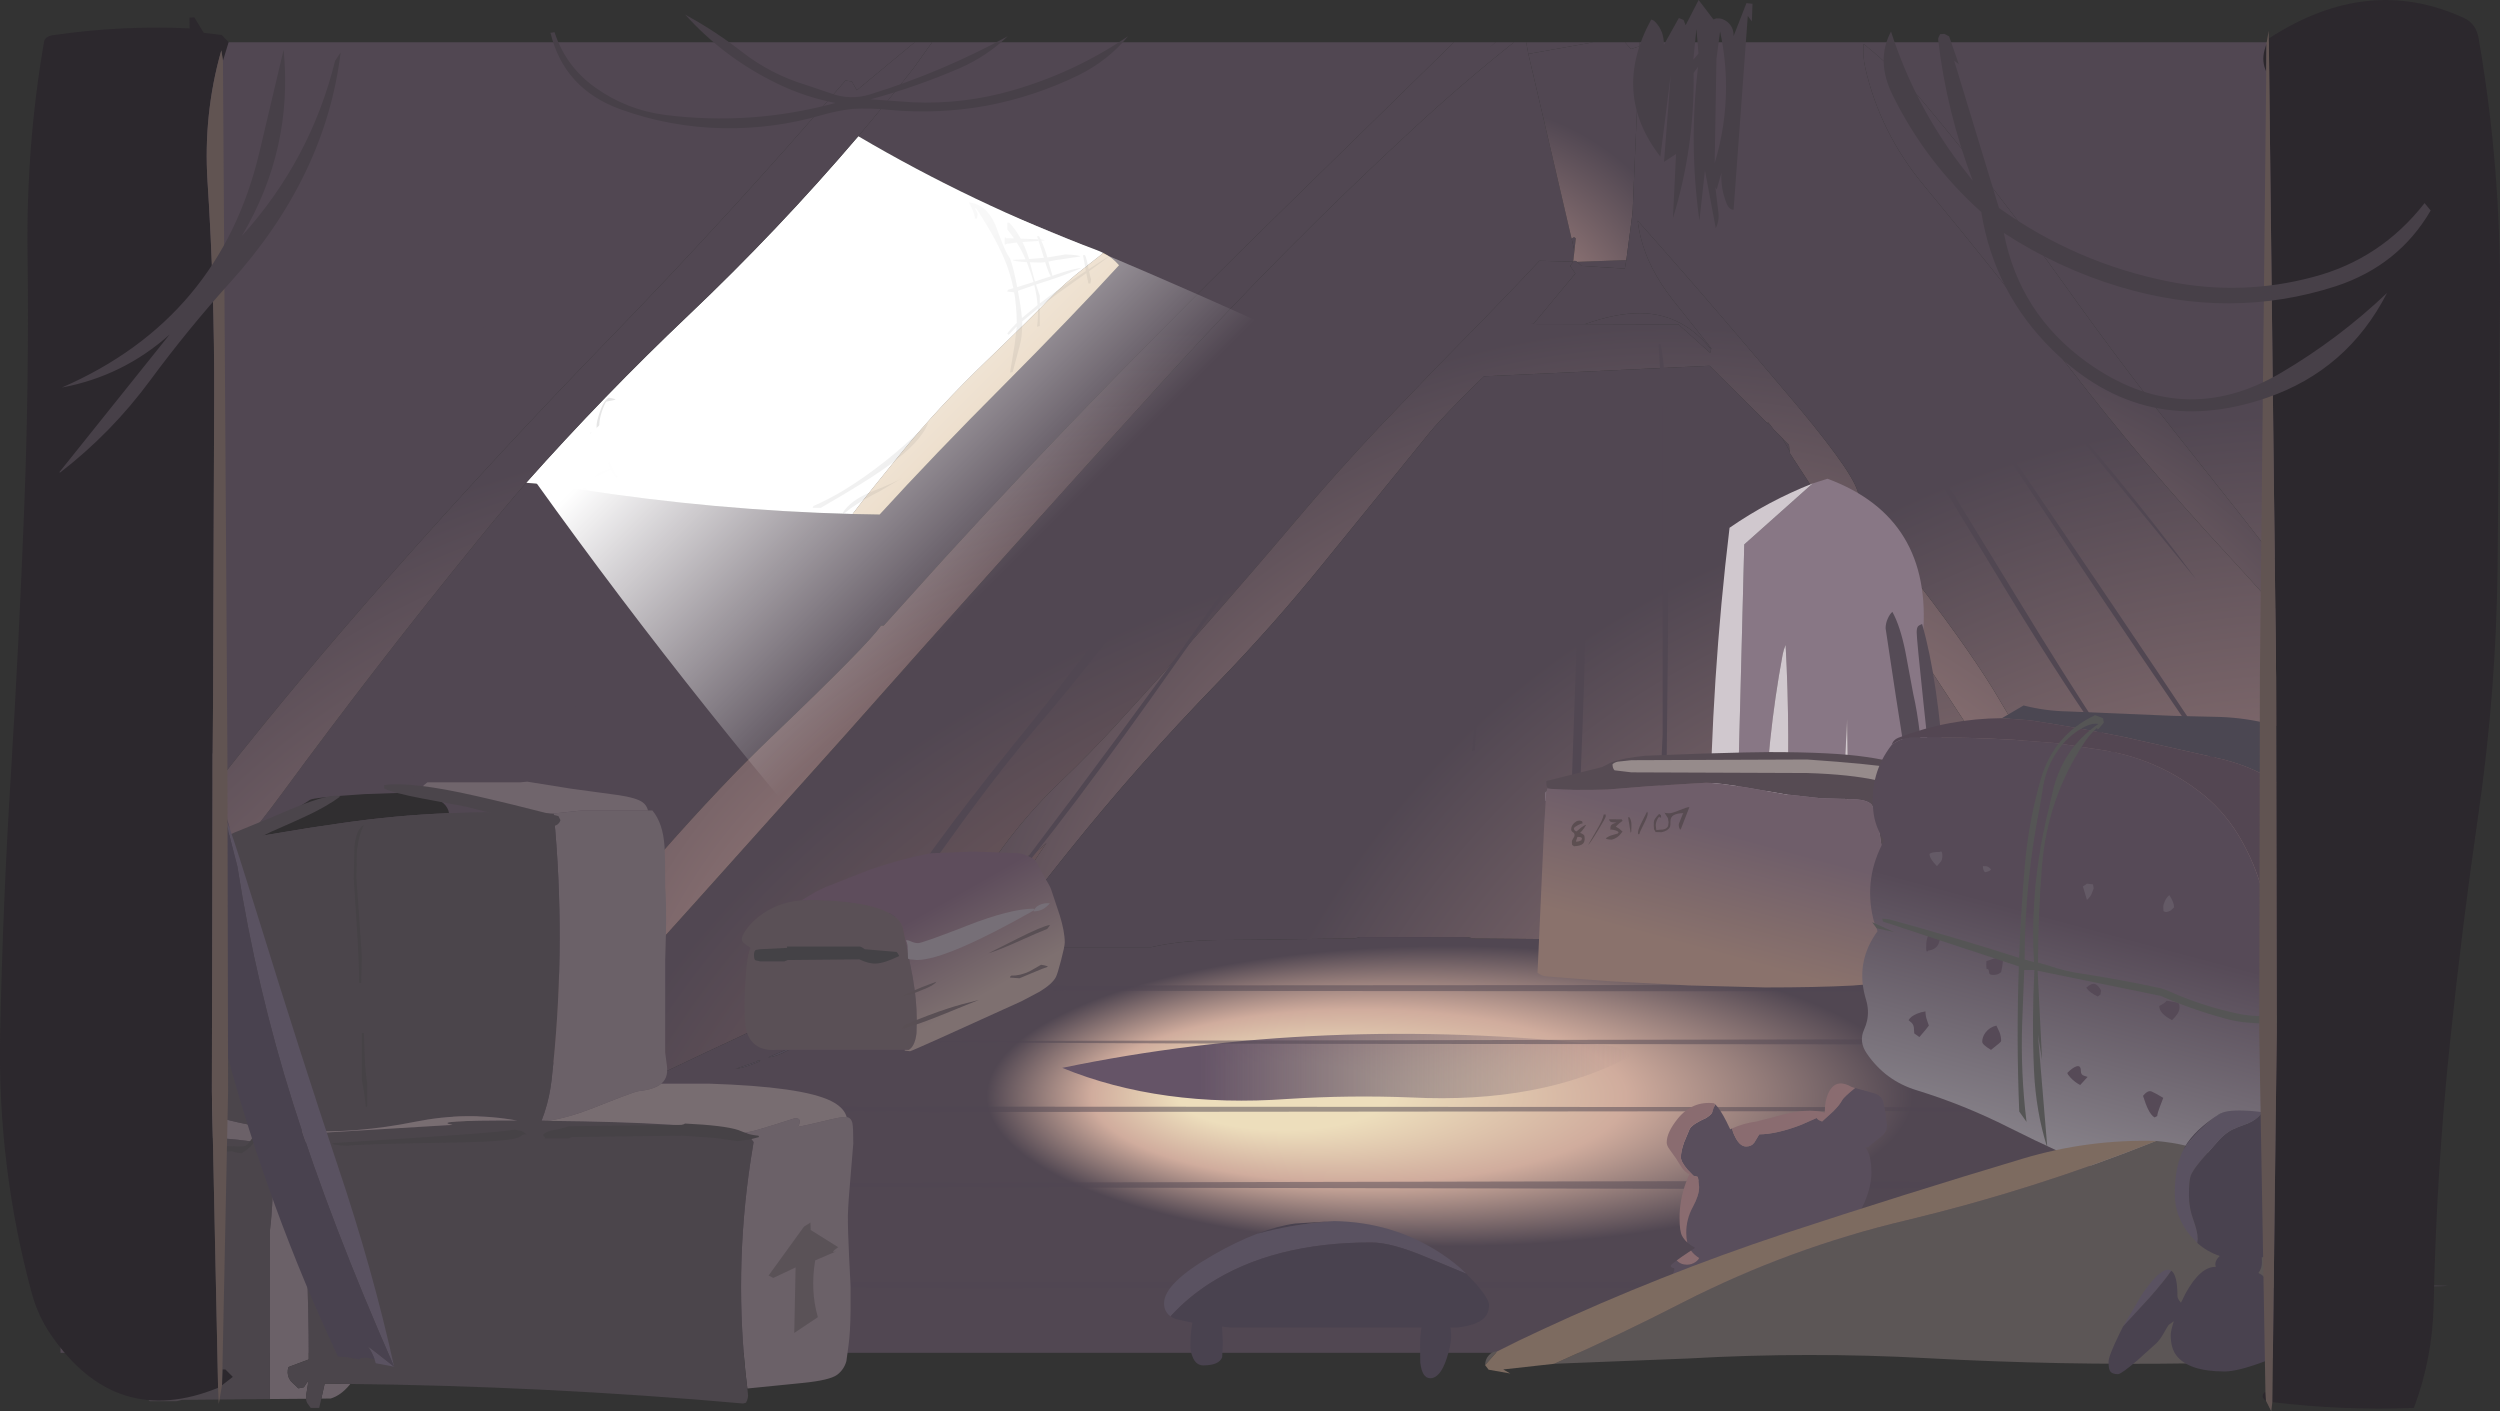 <?xml version="1.0" encoding="UTF-8" standalone="no"?>
<svg xmlns:xlink="http://www.w3.org/1999/xlink" height="522.25px" width="925.1px" xmlns="http://www.w3.org/2000/svg">
  <rect width="100%" height="100%" fill="#333333" stroke="none"/>
  <g transform="matrix(1.0, 0.0, 0.0, 1.0, 132.4, 18.65)">
    <path d="M223.35 331.6 L223.6 330.85 Q226.3 331.3 226.85 331.85 L223.35 331.85 223.35 331.6 M160.6 368.85 Q161.35 368.6 161.6 368.85 L156.9 371.15 Q153.7 372.55 151.85 372.6 L160.6 368.85 M147.85 374.1 L147.85 373.85 Q150.6 373.5 146.35 375.05 142.1 376.65 139.85 376.85 L147.85 374.1" fill="#524a57" fill-rule="evenodd" stroke="none"/>
    <path d="M212.5 -3.0 L405.6 -3.0 342.65 58.6 Q310.85 89.65 279.65 121.6 247.8 154.25 217.1 187.9 L194.6 212.85 193.6 212.85 Q189.0 219.7 152.85 254.25 116.7 288.75 63.4 355.95 10.1 423.1 49.85 390.4 L53.0 393.45 Q67.45 380.7 80.1 366.0 102.1 340.4 124.75 315.4 L180.6 253.1 Q239.65 186.4 299.55 120.65 343.2 72.75 390.65 28.9 408.65 12.25 427.8 -3.0 L432.35 -3.0 433.15 1.3 449.15 69.65 450.2 74.15 449.75 78.2 437.25 77.85 430.35 85.2 416.35 99.75 398.65 117.8 377.6 139.8 Q361.9 156.45 347.2 173.9 314.45 212.65 280.1 250.15 270.5 260.6 260.25 270.4 241.3 288.45 228.2 310.9 L225.55 315.6 227.85 317.35 243.3 299.75 Q249.25 298.4 253.6 294.4 L254.85 293.3 232.2 326.95 226.85 325.25 Q211.85 325.75 200.7 332.3 198.8 333.45 192.15 337.95 187.05 341.4 183.35 343.1 177.85 345.6 164.0 353.2 149.7 361.05 143.1 364.1 110.8 379.15 99.25 385.1 L81.15 394.85 Q73.25 399.05 66.0 401.6 54.55 405.85 25.9 418.7 L-21.75 440.1 -61.1 458.8 Q-96.5 476.5 -99.45 481.95 L-110.0 481.95 -110.0 360.35 Q-63.7 323.4 -27.8 274.6 7.15 227.0 44.55 181.15 53.25 170.4 62.3 160.0 72.0 160.7 81.55 162.35 132.2 170.2 183.1 171.55 L193.1 171.75 Q213.05 149.9 238.9 124.0 264.7 98.05 281.7 79.5 279.25 76.65 275.9 74.95 L273.85 74.05 Q227.8 56.8 185.2 31.75 195.75 19.3 205.75 6.45 L212.5 -3.0 M421.05 -3.0 L421.15 -3.0 418.65 -1.0 421.05 -3.0 M-110.0 350.3 L-110.0 -3.0 206.05 -3.0 184.65 14.75 182.8 11.5 180.45 11.15 Q137.95 60.5 92.5 107.3 51.05 150.0 11.65 194.65 -20.75 231.3 -51.1 269.75 -58.0 278.45 -63.3 288.2 L-62.3 290.15 -110.0 350.3" fill="url(#gradient0)" fill-rule="evenodd" stroke="none"/>
    <path d="M432.35 -3.0 L457.1 -3.0 433.15 1.3 432.35 -3.0 M468.9 -3.0 L474.35 -3.0 474.35 -1.55 471.1 -0.5 468.9 -3.0 M469.4 77.6 L468.85 80.75 452.85 79.75 451.15 78.25 469.4 77.6" fill="url(#gradient1)" fill-rule="evenodd" stroke="none"/>
    <path d="M183.1 171.55 Q132.2 170.2 81.55 162.35 72.0 160.7 62.3 160.0 91.0 127.75 122.35 98.0 155.5 66.55 185.2 31.75 227.8 56.8 273.85 74.05 L275.9 74.95 269.95 79.65 Q261.15 86.4 255.5 92.4 249.85 98.35 232.6 114.95 215.35 131.5 201.75 148.15 188.15 164.8 183.1 171.55" fill="#ffffff" fill-rule="evenodd" stroke="none"/>
    <path d="M752.95 390.65 L752.95 481.95 -99.45 481.95 Q-96.5 476.5 -61.1 458.8 L-21.75 440.1 25.9 418.7 Q54.55 405.85 66.0 401.6 73.25 399.05 81.15 394.85 L99.25 385.1 Q110.8 379.15 143.1 364.1 149.7 361.05 164.0 353.2 177.85 345.6 183.35 343.1 187.05 341.4 192.15 337.95 198.8 333.45 200.7 332.3 211.85 325.75 226.85 325.25 L232.2 326.95 237.7 329.4 Q239.85 330.65 240.6 331.85 L293.6 331.85 Q303.45 329.5 317.7 329.2 L330.85 329.1 368.85 328.6 370.85 328.1 410.85 328.1 412.6 328.6 466.85 329.1 470.1 329.85 518.85 329.85 549.9 330.9 Q565.95 331.25 567.85 330.85 L625.85 330.85 Q635.85 331.2 642.15 332.45 647.35 333.45 649.1 334.85 L652.15 337.05 Q653.55 337.75 656.35 338.35 L657.15 338.55 666.8 340.85 670.8 341.8 Q677.65 343.65 679.6 345.35 686.2 351.15 690.4 354.15 696.95 358.8 706.1 363.35 734.5 377.4 739.05 380.05 748.35 385.55 752.95 390.65 M147.85 374.1 L139.85 376.85 Q142.1 376.65 146.35 375.05 150.6 373.5 147.85 373.85 L147.85 374.1 M160.6 368.85 L151.85 372.6 Q153.7 372.55 156.9 371.15 L161.6 368.85 Q161.35 368.6 160.6 368.85 M223.35 331.6 L223.35 331.85 226.85 331.85 Q226.3 331.3 223.6 330.85 L223.35 331.6" fill="url(#gradient2)" fill-rule="evenodd" stroke="none"/>
    <path d="M454.1 101.3 Q465.35 97.25 474.35 97.25 489.0 97.25 499.4 109.0 L500.75 110.65 500.85 110.25 500.45 111.95 488.7 101.4 454.1 101.3 M527.0 143.35 L529.6 145.95 529.85 148.25 527.0 143.35" fill="url(#gradient3)" fill-rule="evenodd" stroke="none"/>
    <path d="M405.6 -3.0 L421.05 -3.0 418.65 -1.0 421.15 -3.0 427.8 -3.0 Q408.65 12.25 390.65 28.9 343.2 72.75 299.55 120.65 239.65 186.4 180.6 253.1 L124.75 315.4 Q102.1 340.4 80.1 366.0 67.45 380.7 53.0 393.45 L49.85 390.4 Q10.1 423.1 63.4 355.95 116.7 288.75 152.85 254.25 189.0 219.7 193.6 212.85 L194.6 212.85 217.1 187.9 Q247.8 154.25 279.65 121.6 310.85 89.65 342.65 58.6 L405.6 -3.0" fill="url(#gradient4)" fill-rule="evenodd" stroke="none"/>
    <path d="M752.95 246.85 L752.95 257.35 Q723.15 220.5 691.15 185.8 660.7 152.9 633.45 117.55 606.9 83.05 579.25 49.65 563.3 30.3 557.85 6.6 556.8 2.0 557.2 -2.4 569.8 7.7 580.1 20.05 607.15 52.4 631.55 86.7 653.8 118.0 677.75 147.95 713.55 192.8 748.05 238.55 L747.45 240.55 752.95 246.85" fill="url(#gradient5)" fill-rule="evenodd" stroke="none"/>
    <path d="M449.75 78.25 L448.6 79.75 450.55 82.55 435.05 101.2 433.95 101.25 454.1 101.3 488.7 101.4 500.45 111.95 500.85 110.25 487.35 93.25 486.85 92.65 484.35 89.3 Q480.2 83.55 477.45 77.25 474.5 70.35 473.6 63.0 495.5 87.6 516.75 112.7 L527.1 124.9 Q552.05 154.1 554.9 162.85 557.7 171.6 577.8 197.7 597.85 223.8 607.45 240.25 617.0 256.65 625.5 269.05 L634.2 281.4 643.3 293.4 652.85 305.2 664.45 319.3 Q667.45 322.9 669.1 327.3 L667.2 328.3 Q657.25 321.25 648.0 313.0 L647.5 312.55 642.9 308.15 Q632.25 297.25 622.45 285.65 L618.85 281.75 Q610.65 272.55 602.5 260.25 L594.45 248.25 573.45 216.15 561.95 198.4 552.75 184.15 550.7 180.95 530.0 149.2 529.95 148.85 529.85 148.3 529.85 148.25 529.6 145.95 527.0 143.35 523.9 140.25 Q520.95 136.2 521.95 138.3 L500.2 116.7 416.75 120.6 416.4 120.95 415.5 121.8 Q407.8 129.2 400.45 137.1 398.45 139.2 396.6 141.45 L357.5 189.55 Q338.85 212.65 318.0 234.15 288.85 264.15 262.7 296.8 249.75 312.9 237.7 329.4 L232.2 326.95 254.85 293.3 253.6 294.4 Q249.25 298.4 243.3 299.75 L227.85 317.35 225.55 315.6 228.2 310.9 Q241.3 288.45 260.25 270.4 270.5 260.6 280.1 250.15 314.45 212.65 347.2 173.9 361.9 156.45 377.6 139.8 L398.65 117.8 416.35 99.75 430.35 85.2 437.25 77.85 449.75 78.2 449.75 78.25 M449.15 69.65 L450.0 69.1 Q450.15 69.05 450.7 69.55 L450.2 74.15 449.15 69.65" fill="url(#gradient6)" fill-rule="evenodd" stroke="none"/>
    <path d="M206.05 -3.0 L212.5 -3.0 205.75 6.45 Q195.75 19.3 185.2 31.75 155.5 66.55 122.35 98.0 91.0 127.75 62.3 160.0 53.25 170.4 44.55 181.15 7.15 227.0 -27.8 274.6 -63.7 323.4 -110.0 360.35 L-110.0 350.3 -62.3 290.15 -63.3 288.2 Q-58.0 278.45 -51.1 269.75 -20.75 231.3 11.65 194.65 51.05 150.0 92.5 107.3 137.95 60.5 180.45 11.15 L182.8 11.5 184.65 14.75 206.05 -3.0" fill="url(#gradient7)" fill-rule="evenodd" stroke="none"/>
    <path d="M457.1 -3.0 L468.9 -3.0 471.1 -0.5 474.35 -1.55 471.75 59.3 471.45 62.05 469.4 77.6 451.15 78.25 Q450.7 77.85 450.3 77.85 L449.75 78.2 449.75 78.25 449.75 78.2 450.2 74.15 450.7 69.55 Q450.15 69.05 450.0 69.1 L449.15 69.65 433.15 1.3 457.1 -3.0" fill="url(#gradient8)" fill-rule="evenodd" stroke="none"/>
    <path d="M648.0 313.0 L655.0 322.45 Q662.95 333.65 666.8 340.85 L657.15 338.55 656.35 338.35 Q653.55 337.75 652.15 337.05 L649.1 334.85 Q647.35 333.45 642.15 332.45 635.85 331.2 625.85 330.85 L567.85 330.85 Q565.95 331.25 549.9 330.9 L518.85 329.85 470.1 329.85 466.85 329.1 412.6 328.6 410.85 328.1 370.85 328.1 368.85 328.6 330.85 329.1 317.7 329.2 Q303.45 329.5 293.6 331.85 L240.6 331.85 Q239.85 330.65 237.7 329.4 249.75 312.9 262.7 296.8 288.85 264.15 318.0 234.15 338.85 212.65 357.5 189.55 L396.6 141.45 Q398.45 139.2 400.45 137.1 407.8 129.2 415.5 121.8 L416.4 120.95 416.75 120.6 500.2 116.7 521.95 138.3 Q520.95 136.2 523.9 140.25 L527.0 143.35 529.85 148.25 529.85 148.3 529.95 148.85 530.0 149.2 550.7 180.95 552.75 184.15 561.95 198.4 573.45 216.15 594.45 248.25 602.5 260.25 Q610.65 272.55 618.85 281.75 L622.45 285.65 Q632.25 297.25 642.9 308.15 L647.5 312.55 648.0 313.0" fill="url(#gradient9)" fill-rule="evenodd" stroke="none"/>
    <path d="M474.35 -3.0 L752.95 -3.0 752.95 246.85 747.45 240.55 748.05 238.55 Q713.55 192.8 677.75 147.95 653.8 118.0 631.55 86.7 607.15 52.4 580.1 20.05 569.8 7.7 557.2 -2.4 556.8 2.0 557.85 6.6 563.3 30.3 579.25 49.65 606.9 83.05 633.45 117.55 660.7 152.9 691.15 185.8 723.15 220.5 752.95 257.35 L752.95 390.65 Q748.35 385.55 739.05 380.05 734.5 377.4 706.1 363.35 696.95 358.8 690.4 354.15 686.2 351.15 679.6 345.35 677.65 343.65 670.8 341.8 L666.8 340.85 Q662.95 333.65 655.0 322.45 L648.0 313.0 Q657.25 321.25 667.2 328.3 L669.1 327.3 Q667.45 322.9 664.45 319.3 L652.85 305.2 643.3 293.4 634.2 281.4 625.5 269.05 Q617.0 256.65 607.45 240.25 597.85 223.8 577.8 197.7 557.7 171.6 554.9 162.85 552.05 154.1 527.1 124.9 L516.75 112.7 Q495.5 87.6 473.6 63.0 474.5 70.35 477.45 77.25 480.2 83.55 484.35 89.3 L486.85 92.65 487.35 93.25 500.85 110.25 500.75 110.65 499.4 109.0 Q489.0 97.25 474.35 97.25 465.35 97.25 454.1 101.3 L433.95 101.25 435.05 101.2 450.55 82.55 448.6 79.75 449.75 78.25 449.75 78.2 450.3 77.85 Q450.7 77.85 451.15 78.25 L452.85 79.75 468.85 80.75 469.4 77.6 471.45 62.05 471.75 59.3 474.35 -1.55 474.35 -3.0" fill="url(#gradient10)" fill-rule="evenodd" stroke="none"/>
    <path d="M275.9 74.95 Q279.25 76.65 281.7 79.5 264.7 98.05 238.9 124.0 213.05 149.9 193.1 171.75 L183.1 171.55 Q188.15 164.8 201.75 148.15 215.35 131.5 232.6 114.95 249.85 98.35 255.5 92.4 261.15 86.4 269.95 79.65 L275.9 74.95" fill="#e3cdb1" fill-rule="evenodd" stroke="none"/>
    <path d="M697.35 36.25 Q699.0 32.7 704.9 39.25 L709.6 44.85 713.6 49.0 Q716.85 52.2 721.4 58.35 L728.1 67.75 727.85 68.25 711.25 48.4 Q701.25 36.55 697.35 36.25 M677.35 56.75 Q686.75 68.1 704.8 93.75 723.85 120.95 733.1 132.5 L733.1 133.25 Q720.8 118.75 704.3 95.5 L677.35 57.0 677.35 56.75 M680.35 195.85 L649.7 158.45 Q629.95 134.3 616.35 119.0 L617.1 118.75 Q633.6 137.0 650.25 157.3 666.7 177.35 680.35 195.85 M713.1 141.6 Q728.5 161.7 741.1 176.75 L740.85 177.25 Q716.25 151.95 683.25 108.4 L657.1 73.95 Q642.0 54.45 629.35 40.0 L630.1 39.75 Q655.55 65.85 687.15 107.35 L713.1 141.6 M710.35 296.85 Q669.2 239.85 587.35 115.0 L588.1 114.75 649.75 205.8 Q684.05 256.7 710.35 296.85 M545.1 96.75 Q562.35 119.85 581.1 149.2 589.3 162.05 613.2 201.25 632.95 233.7 646.05 253.35 665.2 282.05 684.35 305.85 651.15 267.4 611.3 202.05 L579.35 149.45 Q560.6 119.3 544.35 97.0 L545.1 96.75 M511.35 147.5 L511.35 195.5 511.6 206.0 511.35 216.5 511.35 260.75 Q509.35 293.75 509.35 311.0 L508.35 311.25 Q508.35 294.75 510.35 260.25 L510.35 216.75 Q510.1 213.0 510.1 205.85 510.1 198.75 510.35 195.0 L510.35 146.75 511.1 146.75 511.35 147.5 M535.3 195.35 L536.1 194.75 Q536.1 195.9 535.35 197.0 L535.35 275.0 534.35 275.25 534.35 196.5 535.3 195.35 M352.1 157.0 L370.1 136.75 Q345.7 165.75 303.55 225.6 262.3 284.3 236.85 314.1 L236.35 313.6 Q260.1 283.0 302.85 224.5 L318.8 201.95 334.1 179.5 Q339.9 170.9 352.1 157.0 M453.35 134.75 Q454.6 149.0 454.6 177.85 454.6 214.3 453.25 248.95 451.0 305.35 450.35 329.6 L449.85 330.1 448.35 303.1 Q448.35 297.15 449.55 261.3 L451.1 217.25 451.1 136.25 Q451.6 134.75 453.35 134.75 M484.65 147.25 Q484.85 158.05 484.85 192.35 L484.8 219.25 484.35 261.75 482.5 295.8 Q481.05 317.65 481.35 329.85 L480.35 330.1 480.1 313.0 Q480.1 310.5 482.85 253.0 L482.85 131.5 Q482.3 127.4 482.0 120.2 L481.35 108.75 482.1 108.75 Q484.1 117.6 484.65 147.25 M421.1 169.75 L421.35 170.85 Q419.15 182.35 417.65 197.3 418.9 181.3 419.35 170.0 L419.95 169.7 421.1 169.75 M416.2 215.1 L413.35 259.0 412.35 259.25 Q412.95 250.35 416.15 215.1 L416.35 212.85 416.2 215.1 M595.1 296.25 L594.35 296.25 594.35 279.75 595.1 279.75 Q595.5 288.0 595.1 296.25 M565.6 237.85 Q565.6 250.8 564.95 258.6 L562.6 287.0 562.3 287.45 561.85 288.25 561.6 288.55 Q561.35 288.55 561.35 287.0 561.35 284.2 562.75 268.55 L564.1 252.5 Q564.1 230.0 564.35 218.75 L565.1 218.75 Q565.6 224.75 565.6 237.85 M180.35 178.6 Q168.35 200.1 133.65 233.9 L105.35 261.25 Q89.4 277.1 79.6 289.0 65.25 306.5 36.75 343.2 10.45 376.2 -11.0 398.1 L-11.5 397.6 Q7.8 376.4 34.65 342.05 73.4 292.55 78.1 286.75 87.85 274.8 103.85 258.8 L132.7 230.75 Q168.75 195.9 180.1 177.5 L180.35 178.6 M128.5 35.7 Q130.2 35.95 130.35 36.25 119.3 41.1 109.95 47.5 118.7 40.85 126.85 35.5 L128.5 35.7 M87.8 66.8 L77.35 77.5 Q68.05 86.75 55.55 97.9 42.95 109.1 30.25 119.5 10.15 135.9 -14.0 161.1 L-54.0 202.5 -56.5 202.25 -17.0 161.3 Q8.2 134.85 27.25 119.25 37.8 110.6 51.55 98.05 L74.85 76.75 Q86.75 65.95 97.85 57.0 93.5 60.9 87.8 66.8 M53.05 44.3 Q73.95 25.55 86.1 15.75 L20.4 74.25 Q-18.95 108.8 -52.5 132.25 -41.4 121.5 -16.7 102.8 11.2 81.65 20.25 73.75 L53.05 44.3 M10.25 281.75 Q-0.6 295.55 -21.95 324.65 -43.6 354.2 -54.5 368.1 -33.4 334.25 8.4 281.1 L43.0 237.45 Q63.35 211.8 76.1 194.75 64.7 212.5 45.15 237.75 33.8 252.35 10.25 281.75 M146.35 382.6 Q162.4 368.85 176.4 349.7 180.95 343.5 198.85 315.85 216.05 289.45 248.85 249.25 263.5 231.25 300.65 181.35 331.4 139.95 352.1 116.75 L303.1 183.95 Q273.75 224.25 251.35 250.25 239.65 263.85 225.3 283.35 218.2 293.0 201.35 316.85 L190.45 333.35 179.15 350.1 Q164.9 369.65 146.85 383.1 L146.35 382.6 M49.35 285.0 Q38.25 299.55 16.9 330.2 -3.4 357.55 -25.0 376.1 L-25.5 375.6 Q-7.25 359.25 18.85 324.05 43.5 289.3 47.85 283.5 62.05 264.5 85.45 237.05 100.5 219.35 124.1 192.75 L85.95 239.0 Q64.25 265.55 49.35 285.0" fill="#514752" fill-rule="evenodd" stroke="none"/>
    <path d="M344.2 388.0 Q297.1 391.4 260.65 376.5 356.35 356.65 461.4 368.1 467.65 368.7 471.1 372.15 437.5 389.85 389.75 387.45 367.0 386.55 344.2 388.0" fill="url(#gradient11)" fill-rule="evenodd" stroke="none"/>
    <path d="M252.8 70.15 Q254.1 72.85 255.15 76.6 L255.85 76.5 261.85 75.5 Q267.1 75.75 267.35 76.25 L258.05 77.65 255.6 78.15 255.35 77.4 257.05 83.4 258.45 82.9 Q264.95 80.7 267.85 80.5 261.2 83.4 254.75 85.4 L250.95 86.65 252.35 90.75 252.35 93.65 Q259.15 88.35 269.4 81.65 L269.25 80.7 268.35 75.75 269.1 75.75 Q269.8 77.4 270.3 80.25 L270.45 80.95 280.1 74.75 270.6 81.7 Q271.0 83.75 271.35 84.75 L271.1 86.25 270.35 86.25 269.45 81.8 269.55 82.45 259.45 89.65 252.35 94.95 252.35 102.0 251.35 102.25 Q251.8 98.95 251.65 95.5 L245.85 100.3 245.85 101.35 Q245.85 105.9 245.0 109.0 L242.35 119.0 241.35 119.25 243.05 108.95 243.85 102.15 240.85 105.25 240.35 104.75 Q241.65 103.0 243.85 100.85 243.8 94.5 242.75 88.75 L242.85 89.5 240.35 89.25 240.4 88.95 Q240.55 88.65 240.85 88.5 L242.6 88.0 Q241.75 84.0 240.45 80.3 237.15 71.05 228.85 58.5 L228.35 58.5 Q229.35 60.0 229.35 60.75 L229.1 62.25 228.35 62.25 Q228.35 60.3 226.1 56.25 232.55 56.9 235.85 64.4 L238.35 70.95 Q239.85 74.9 241.35 77.0 242.55 80.05 244.0 87.6 L250.05 85.7 249.15 82.7 247.55 78.35 246.65 78.3 Q242.35 78.0 242.35 77.5 L247.1 77.3 Q245.65 74.0 243.85 71.1 L240.85 71.5 Q240.4 71.4 239.55 71.85 239.35 71.95 239.35 70.5 239.35 68.95 239.6 69.15 L239.85 69.5 242.85 69.55 240.35 66.25 240.35 63.75 241.1 63.75 Q243.5 66.35 245.3 69.65 L251.8 69.9 252.0 70.5 247.6 70.8 245.95 70.9 Q247.4 73.8 248.4 77.2 L253.9 76.75 251.35 68.75 252.1 68.75 252.75 69.95 254.35 70.25 252.95 70.4 252.8 70.15 M254.35 78.35 L252.85 78.5 248.7 78.4 250.15 84.0 250.6 85.5 256.45 83.6 Q255.5 82.1 254.35 78.35 M250.35 86.85 L244.3 88.95 244.25 88.9 Q245.45 95.25 245.75 99.05 L251.55 94.25 Q251.25 90.65 250.35 86.85 M190.9 164.3 Q183.9 168.0 180.1 171.25 L179.35 171.25 Q182.35 166.4 190.25 163.25 199.0 159.8 201.6 158.15 L193.7 162.8 192.45 163.5 190.9 164.3 M168.35 169.25 L168.4 168.95 Q168.55 168.65 168.85 168.5 173.9 166.25 179.1 163.2 L179.85 162.75 Q187.35 158.2 195.25 151.95 203.4 145.45 211.1 137.75 208.5 144.8 196.6 153.5 191.15 157.5 180.55 163.85 L179.65 164.4 Q175.8 166.65 171.35 169.25 L168.35 169.25 M76.35 152.25 L82.2 148.65 Q84.7 147.1 86.5 146.4 85.85 145.0 85.35 144.75 86.1 142.5 86.1 141.5 L87.1 141.5 88.4 145.85 89.1 145.75 88.55 146.35 88.7 146.95 89.1 146.75 88.75 147.25 90.1 154.25 Q88.85 153.7 87.55 149.5 L87.4 148.9 82.85 153.0 Q81.75 153.9 81.55 154.45 81.35 154.95 81.35 156.85 81.35 158.2 81.5 159.0 L86.0 157.3 Q91.4 155.2 93.45 154.85 92.25 152.6 90.95 149.2 88.35 142.35 88.35 139.0 88.35 137.35 89.5 134.0 90.9 129.65 92.85 128.5 L94.0 128.7 Q95.2 128.95 95.35 129.25 L91.85 130.0 Q89.35 135.0 89.35 139.0 89.35 141.3 91.95 148.6 94.55 156.0 96.1 157.75 L95.85 158.25 Q94.75 157.3 93.6 155.15 91.55 156.5 85.6 158.9 L82.1 160.25 Q83.1 161.35 86.35 163.25 81.85 163.15 80.8 161.3 L80.65 160.8 79.45 161.25 79.35 163.0 78.35 163.25 78.05 161.45 76.35 161.25 76.4 160.95 Q76.55 160.65 76.85 160.5 L77.65 160.3 76.45 157.6 68.85 162.25 68.35 161.75 75.9 156.35 Q74.8 153.6 75.35 151.75 L76.1 151.75 77.45 155.15 79.7 153.4 87.05 147.95 87.3 148.65 86.95 147.65 Q84.25 149.6 78.85 152.5 L76.35 152.25 M80.65 155.25 Q80.85 154.7 81.2 154.25 L80.1 155.05 78.1 156.5 78.5 157.4 Q79.15 159.1 79.4 160.55 L79.25 159.8 80.45 159.4 80.35 157.0 Q80.35 156.05 80.65 155.25" fill="#000000" fill-opacity="0.102" fill-rule="evenodd" stroke="none"/>
    <path d="M538.35 160.25 L543.85 158.5 Q582.9 173.0 579.15 216.65 578.3 226.45 580.7 236.1 588.4 267.3 584.2 297.75 573.9 299.15 563.05 295.4 557.45 293.5 551.75 291.0 L551.1 247.6 549.0 290.15 528.6 287.1 Q530.15 253.5 528.35 220.0 527.6 221.7 527.25 223.55 521.4 255.15 520.55 287.4 L510.35 288.1 513.05 182.8 538.35 160.25" fill="#887785" fill-rule="evenodd" stroke="none"/>
    <path d="M551.75 291.0 L549.0 290.15 551.1 247.6 551.75 291.0 M528.6 287.1 L520.55 287.4 Q521.4 255.15 527.25 223.55 527.6 221.7 528.35 220.0 530.15 253.5 528.6 287.1 M510.35 288.1 Q505.55 289.95 500.7 289.15 L500.3 289.0 Q500.85 232.75 507.6 176.65 521.9 166.75 538.35 160.25 L513.05 182.8 510.35 288.1" fill="#d0c8ce" fill-rule="evenodd" stroke="none"/>
    <path d="M683.35 367.1 L682.85 367.35 613.85 367.85 338.85 367.6 252.2 367.25 Q209.25 367.05 187.55 366.6 L613.85 365.85 654.85 366.1 683.35 367.1 M685.35 347.25 L645.85 348.25 261.85 348.0 226.35 346.5 261.85 346.0 645.85 345.75 685.1 346.25 685.35 347.25 M734.85 392.35 L211.85 392.85 171.85 392.6 156.7 392.3 141.5 391.6 136.75 392.1 Q134.5 392.1 134.5 391.35 L142.5 391.1 211.85 390.85 703.85 391.1 735.35 392.1 734.85 392.35 M758.85 420.35 L732.85 420.85 532.85 421.35 157.0 420.6 118.5 420.1 Q118.5 417.85 117.75 417.6 L104.5 420.1 110.4 418.45 Q115.85 417.1 119.25 416.6 L119.5 417.35 119.5 418.85 157.0 419.1 532.85 418.35 733.6 419.1 759.35 420.1 758.85 420.35 M773.35 457.1 Q772.45 457.55 743.85 457.85 L365.85 458.1 72.0 457.85 36.5 457.1 35.0 456.85 33.5 456.6 Q36.15 455.6 37.25 455.6 L743.85 455.85 773.35 457.1" fill="#514752" fill-opacity="0.502" fill-rule="evenodd" stroke="none"/>
    <path d="M572.65 222.4 L575.6 238.25 Q577.0 244.2 578.05 253.0 L579.6 268.85 Q580.6 278.8 583.1 299.15 L586.6 329.6 586.1 330.7 584.85 331.6 Q579.7 320.05 577.25 302.2 L574.1 272.6 Q573.3 265.2 569.15 239.05 L565.35 213.85 Q565.35 212.0 566.15 210.25 566.85 208.65 567.85 207.75 570.75 213.0 572.65 222.4 M577.4 213.05 Q577.65 212.75 578.85 212.25 584.7 232.5 587.25 269.25 L589.35 298.1 Q590.85 314.35 593.35 326.6 593.1 327.35 592.35 328.1 589.0 323.5 587.2 315.15 586.15 310.35 585.1 300.35 L583.85 286.4 582.6 271.85 579.35 241.4 Q576.85 217.75 576.85 215.35 576.85 213.65 577.4 213.05" fill="#554b56" fill-rule="evenodd" stroke="none"/>
    <path d="M441.25 273.25 L441.6 273.25 Q440.45 273.15 440.1 272.65 439.75 272.1 439.8 270.35 L460.4 265.2 463.75 263.5 Q468.2 261.8 476.5 261.0 L497.7 260.2 Q516.55 259.65 522.3 259.65 546.0 259.65 558.1 261.45 564.5 262.35 569.95 263.8 L580.6 265.15 583.35 265.55 586.55 266.3 Q588.0 266.85 588.1 268.75 587.05 273.8 587.3 280.75 L587.05 283.9 587.3 289.7 587.3 329.9 581.7 332.6 Q577.05 335.05 569.45 342.1 568.5 342.5 566.5 344.9 L566.45 344.95 566.45 344.9 Q566.2 327.7 564.9 306.55 563.7 287.15 560.55 279.75 559.55 277.35 553.45 277.1 L540.95 276.7 528.0 275.25 514.4 272.85 Q503.1 271.0 498.9 271.0 L478.05 272.25 462.5 273.5 Q450.8 273.9 441.25 273.25" fill="#564b53" fill-rule="evenodd" stroke="none"/>
    <path d="M441.25 273.25 Q450.8 273.9 462.5 273.5 L478.05 272.25 498.9 271.0 Q503.1 271.0 514.4 272.85 L528.0 275.25 540.95 276.7 553.45 277.1 Q559.55 277.35 560.55 279.75 563.7 287.15 564.9 306.55 566.2 327.7 566.45 344.9 L566.25 344.95 553.1 346.05 Q539.65 346.75 520.85 346.75 L492.4 346.0 463.4 344.45 448.05 343.3 439.25 342.6 Q437.6 342.2 436.55 341.3 L439.05 285.7 439.25 283.0 439.55 277.75 439.95 274.05 440.15 273.1 441.25 273.25 M566.5 344.9 Q568.5 342.5 569.45 342.1 570.15 341.85 570.3 342.65 569.95 344.2 566.5 344.9" fill="url(#gradient12)" fill-rule="evenodd" stroke="none"/>
    <path d="M439.95 274.05 L439.55 277.75 439.3 277.7 439.3 275.15 439.3 274.65 439.95 274.05" fill="#7a6b76" fill-rule="evenodd" stroke="none"/>
    <path d="M465.05 266.4 Q464.3 265.65 464.3 264.15 464.95 263.5 466.2 263.2 L471.3 262.65 536.3 262.4 Q560.05 264.05 567.3 265.4 573.8 266.6 573.8 269.0 573.8 271.5 573.55 271.25 L573.25 271.75 Q572.85 272.25 571.3 272.25 L562.3 270.15 Q552.4 267.9 536.3 267.4 L471.3 267.15 465.05 266.4" fill="#968b8b" fill-rule="evenodd" stroke="none"/>
    <path d="M461.8 283.4 Q461.8 283.95 458.9 288.65 456.05 293.4 455.25 294.05 L458.45 288.5 Q460.6 284.95 461.05 282.75 L461.55 282.75 461.7 282.6 461.8 283.4 M463.5 284.5 L467.75 284.55 468.0 285.1 466.7 286.1 465.5 287.25 466.7 287.95 468.0 289.05 Q466.35 291.5 464.0 292.05 462.05 292.0 461.8 291.55 463.0 290.65 464.45 290.3 L466.3 289.75 466.55 289.3 Q465.95 288.55 463.75 288.3 463.5 288.85 463.5 287.6 L463.65 286.9 Q464.15 286.15 465.8 285.75 L464.2 285.6 Q463.3 285.6 463.0 284.55 L463.5 284.5 M453.25 286.0 Q452.55 286.1 451.4 286.75 450.25 287.4 450.0 287.75 450.0 288.8 451.0 289.0 L452.6 287.65 Q453.75 286.75 454.55 286.55 453.45 288.45 452.3 289.55 453.6 290.0 453.9 290.65 L454.0 291.6 Q454.0 292.95 453.35 293.55 452.45 294.4 450.05 294.5 L449.35 294.0 449.25 292.9 Q449.25 292.3 449.75 291.6 450.25 290.95 450.25 290.3 450.25 289.7 449.65 289.3 449.0 288.9 449.0 288.25 449.0 286.9 450.2 285.8 451.55 284.6 453.05 285.25 L453.25 286.0 M450.8 292.8 Q451.9 292.8 452.8 292.25 L453.0 291.5 Q452.55 290.95 451.3 291.05 L450.8 292.55 450.8 292.8 M477.3 282.05 L477.3 282.6 Q477.3 283.5 475.8 286.45 474.25 289.45 474.25 290.0 L473.75 290.05 Q473.5 288.75 474.9 286.0 L477.05 281.75 477.3 282.05 M483.95 282.2 L485.25 282.3 Q486.35 282.3 489.1 281.15 491.85 280.0 492.75 280.0 L489.55 288.25 489.25 288.25 488.95 287.6 Q488.8 287.15 488.8 286.35 L490.3 282.55 490.55 282.25 Q485.7 282.3 485.75 285.15 485.8 286.85 485.5 287.45 484.85 288.75 482.5 289.3 L480.25 289.25 479.65 288.2 479.55 286.75 Q479.55 285.35 479.7 284.95 480.05 284.05 481.5 282.55 L481.8 282.7 482.25 283.05 482.25 283.8 Q481.95 284.1 481.55 283.5 480.3 285.15 480.3 286.75 L480.5 288.5 483.0 288.3 Q484.4 288.05 484.85 287.05 L485.05 285.65 484.8 284.1 483.5 282.05 483.95 282.2 M470.55 283.75 Q471.3 285.0 471.3 286.5 L471.25 289.0 471.0 289.55 470.55 286.7 470.05 283.8 470.55 283.75" fill="#403838" fill-opacity="0.502" fill-rule="evenodd" stroke="none"/>
    <path d="M202.35 369.85 L154.85 369.85 Q146.2 370.4 143.9 363.1 143.1 360.65 143.1 353.1 143.5 335.5 145.35 332.1 L143.3 330.7 Q142.1 329.8 142.1 328.85 142.1 327.7 143.65 325.45 145.5 322.8 148.4 320.5 155.15 315.25 164.25 314.5 L168.1 314.35 168.5 314.35 174.15 314.6 175.95 314.7 Q187.6 315.5 194.15 318.05 201.2 320.85 201.85 325.35 L205.3 342.7 Q206.85 351.4 206.85 358.75 L206.75 363.6 206.65 364.35 Q206.0 368.65 203.85 369.85 L202.35 369.85" fill="#5a5056" fill-rule="evenodd" stroke="none"/>
    <path d="M164.25 314.5 Q170.05 310.85 173.1 309.6 L189.35 303.2 Q200.0 299.45 211.85 297.1 L227.95 296.45 244.85 297.1 Q250.7 298.7 251.35 300.85 L254.05 305.8 Q256.35 309.6 256.6 310.6 L259.7 319.9 Q261.6 326.0 261.6 330.1 261.6 331.5 260.25 336.65 258.95 341.65 258.35 342.85 257.05 345.4 252.4 348.25 L245.6 351.85 Q205.0 370.35 204.35 370.35 L202.4 370.1 202.35 369.85 203.85 369.85 Q206.0 368.65 206.65 364.35 L206.75 363.6 206.85 358.75 Q206.85 351.4 205.3 342.7 L201.85 325.35 Q201.2 320.85 194.15 318.05 187.6 315.5 175.95 314.7 L174.15 314.6 168.5 314.35 168.1 314.35 164.25 314.5" fill="url(#gradient13)" fill-rule="evenodd" stroke="none"/>
    <path d="M147.35 332.85 L148.85 332.6 158.85 332.1 158.85 331.6 185.85 331.6 186.55 331.9 187.6 332.6 199.35 333.6 199.75 334.05 200.35 335.1 Q195.1 337.7 191.85 337.9 189.1 338.05 185.6 336.35 L159.1 336.6 157.85 337.1 148.85 337.1 147.15 336.7 Q146.6 336.35 146.6 334.75 146.6 333.15 147.35 332.85" fill="#444246" fill-rule="evenodd" stroke="none"/>
    <path d="M204.55 329.65 Q206.05 330.35 207.35 330.35 208.75 330.35 223.95 324.5 L225.15 324.0 Q241.55 317.6 250.1 317.6 L250.3 318.0 Q250.85 316.9 252.3 316.2 254.05 315.4 256.1 315.6 254.75 317.1 253.65 317.7 252.2 318.55 250.1 318.6 L250.25 318.2 Q234.6 327.05 223.95 331.65 212.5 336.6 206.85 336.6 L204.3 336.35 203.6 336.1 203.5 332.75 Q203.55 330.65 202.85 329.35 203.35 329.1 204.55 329.65" fill="#766f77" fill-rule="evenodd" stroke="none"/>
    <path d="M241.4 342.8 Q241.55 342.5 241.85 342.35 245.1 342.45 248.65 340.75 L252.85 338.35 254.0 338.55 Q255.2 338.8 255.35 339.1 254.0 339.5 249.5 341.4 245.5 343.05 244.85 343.35 L241.35 343.1 241.4 342.8 M202.35 360.6 Q211.65 356.7 218.3 354.55 222.85 353.05 229.85 351.35 L214.15 357.7 Q206.4 360.75 201.35 362.1 201.6 361.35 202.35 360.6 M205.35 349.1 L201.35 350.1 Q203.1 348.95 208.7 346.65 L214.1 344.6 Q213.6 345.55 210.8 346.85 210.7 346.9 205.35 349.1 M255.9 324.05 L255.1 325.1 Q252.15 326.2 243.65 330.05 236.55 333.2 233.35 334.1 L244.25 328.6 Q253.1 324.15 256.1 323.6 L255.9 324.05" fill="#594f54" fill-rule="evenodd" stroke="none"/>
    <path d="M608.4 247.1 L616.4 242.4 Q624.4 244.45 632.7 244.6 L672.05 246.25 689.2 246.65 Q708.25 247.35 725.55 256.1 735.25 261.0 743.75 267.6 748.75 271.5 750.3 277.75 752.05 284.75 752.65 292.0 754.35 311.45 754.55 330.95 754.75 350.65 756.15 370.3 757.6 390.1 750.5 408.45 748.0 414.8 742.65 419.1 730.35 428.95 715.4 423.6 712.3 422.55 713.35 421.0 721.75 411.4 728.05 400.7 729.35 398.5 729.75 395.9 731.3 385.6 731.2 375.15 L730.55 335.3 Q730.15 315.4 728.25 295.4 727.3 285.6 720.2 278.85 706.95 266.2 688.9 262.05 L653.5 254.05 Q636.25 250.55 618.85 247.9 L608.4 247.1" fill="#4b4752" fill-rule="evenodd" stroke="none"/>
    <path d="M608.4 247.1 L618.85 247.9 Q636.25 250.55 653.5 254.05 L688.9 262.05 Q706.95 266.2 720.2 278.85 727.3 285.6 728.25 295.4 730.15 315.4 730.55 335.3 L731.2 375.15 Q731.3 385.6 729.75 395.9 729.35 398.5 728.05 400.7 721.75 411.4 713.35 421.0 708.6 425.1 702.5 426.6 692.15 429.1 681.35 429.35 678.25 429.45 677.85 426.65 683.05 428.75 687.75 426.1 692.45 423.35 696.35 419.4 697.65 418.1 698.5 416.4 707.2 398.6 706.7 378.7 706.55 371.55 707.15 364.65 708.75 345.45 707.3 326.2 705.85 307.0 696.0 290.55 689.95 280.55 680.75 273.75 664.6 261.65 644.5 258.75 L628.55 256.35 612.8 255.1 Q594.15 254.0 575.5 254.25 571.1 254.3 567.6 257.0 568.15 255.1 570.05 254.35 588.5 247.25 608.4 247.1" fill="#534652" fill-rule="evenodd" stroke="none"/>
    <path d="M677.85 426.65 Q663.75 422.15 650.15 416.45 630.2 408.25 610.95 398.55 594.55 390.25 576.9 384.8 565.3 381.3 558.4 371.2 555.35 366.8 557.4 362.3 558.15 360.65 558.5 359.0 559.3 355.2 558.1 351.25 553.9 337.55 562.35 325.95 L562.05 324.85 Q561.15 323.0 560.7 321.0 557.25 306.0 564.85 292.35 561.4 287.35 560.8 281.45 559.35 267.6 567.6 257.0 571.1 254.3 575.5 254.25 594.15 254.0 612.8 255.1 L628.55 256.35 644.5 258.75 Q664.6 261.65 680.75 273.75 689.95 280.55 696.0 290.55 705.85 307.0 707.3 326.2 708.75 345.45 707.15 364.65 706.55 371.55 706.7 378.7 707.2 398.6 698.5 416.4 697.65 418.1 696.35 419.4 692.45 423.35 687.75 426.1 683.05 428.75 677.85 426.65" fill="url(#gradient14)" fill-rule="evenodd" stroke="none"/>
    <path d="M668.1 317.0 Q668.1 316.1 668.65 314.9 669.3 313.35 670.35 312.6 672.1 315.25 672.1 317.1 L671.0 318.15 Q670.25 318.7 669.1 318.85 L668.3 318.6 Q668.1 318.5 668.1 317.0 M585.85 296.4 Q586.35 296.55 586.35 298.1 586.35 299.6 585.65 300.35 L584.35 301.85 Q581.6 299.1 581.6 297.35 582.35 296.6 585.35 296.6 L585.85 296.4 M639.3 308.75 L639.85 308.35 642.1 308.6 642.35 310.1 641.5 312.3 Q640.85 313.5 639.85 314.35 L638.35 309.35 639.3 308.75 M602.1 304.1 Q601.35 303.35 601.35 301.85 L602.65 301.9 Q603.7 302.15 604.35 303.1 603.85 303.85 602.1 304.1" fill="#645a66" fill-rule="evenodd" stroke="none"/>
    <path d="M674.1 354.35 Q674.1 356.2 671.35 358.85 666.6 356.4 666.6 353.6 668.7 352.6 669.3 351.65 L673.35 352.35 673.75 352.6 Q674.1 352.85 674.1 354.35 M660.6 386.85 Q662.4 384.65 663.8 385.25 664.8 385.65 668.1 387.6 L666.8 391.0 Q666.0 393.0 665.85 394.35 L664.85 394.85 Q663.55 394.0 662.5 391.85 661.65 390.15 660.6 386.85 M608.1 341.1 L607.35 341.6 Q606.6 342.1 605.1 342.1 603.7 342.1 603.65 341.25 603.55 340.1 603.1 339.85 L602.85 340.05 Q602.6 339.9 602.6 338.35 L602.65 336.95 603.1 336.85 606.55 335.7 608.35 335.1 608.6 334.75 Q608.85 334.7 608.85 336.25 L608.55 338.75 608.1 341.1 M580.35 332.0 Q580.35 329.95 580.65 328.85 580.95 327.5 581.85 326.6 585.0 326.6 585.85 327.85 L584.9 330.7 Q583.9 332.75 581.1 333.1 L580.75 333.5 Q580.35 333.55 580.35 332.0 M601.1 366.85 Q601.1 365.1 602.3 363.45 603.8 361.45 606.35 360.85 L607.5 363.3 Q608.1 364.9 608.1 366.5 608.1 366.85 607.15 367.6 L604.35 369.85 Q601.1 367.9 601.1 366.85 M577.0 356.45 Q578.55 355.8 580.1 355.6 580.1 357.35 580.75 359.1 L581.35 360.85 580.2 362.35 577.85 365.1 575.95 363.75 575.85 362.25 Q575.85 360.7 575.05 359.9 L573.85 358.85 Q574.65 357.4 577.0 356.45 M639.6 346.85 Q641.5 345.05 642.9 345.5 643.95 345.85 645.1 347.85 L644.85 349.35 643.85 350.1 Q640.75 348.6 639.6 346.85 M635.95 375.95 Q637.6 375.45 637.6 377.6 637.6 379.1 638.75 379.4 L640.1 379.85 637.35 382.85 Q635.35 381.8 633.8 380.15 632.6 378.85 632.6 378.35 634.55 376.4 635.95 375.95" fill="#564a57" fill-rule="evenodd" stroke="none"/>
    <path d="M562.05 324.85 L560.35 322.6 568.55 326.25 562.05 324.85 M637.6 251.05 Q632.9 253.85 629.55 258.4 624.5 265.3 623.4 273.95 L622.5 279.45 Q616.85 307.6 616.8 336.4 L620.25 337.35 Q619.6 326.45 620.3 315.6 621.35 298.35 625.5 281.55 L627.0 275.1 Q630.6 258.45 644.1 249.25 641.6 248.7 637.6 251.05 M729.05 352.35 Q729.0 353.05 728.35 352.55 L729.05 352.35 M712.15 354.8 Q714.1 354.1 716.15 353.8 L712.1 356.05 Q710.6 355.35 712.15 354.8 M667.15 347.05 Q668.75 347.45 670.2 348.15 682.25 353.5 694.85 356.25 702.4 357.95 710.25 357.05 729.55 355.2 745.1 344.1 L748.85 344.85 738.8 351.5 740.35 351.35 Q742.35 351.15 744.15 350.4 L749.1 348.55 Q751.2 347.95 753.25 349.0 745.3 352.35 736.25 354.15 L734.35 354.8 Q718.25 361.4 700.55 359.85 695.5 359.55 690.8 358.2 678.7 354.9 667.1 349.85 L621.6 340.55 623.25 373.6 621.7 364.0 625.2 406.1 Q620.95 392.75 620.25 377.35 619.45 358.9 620.4 340.3 L616.65 340.3 615.9 359.6 Q615.25 378.2 617.5 396.5 L614.8 392.65 Q613.7 365.8 614.65 338.95 L564.35 322.35 564.1 321.25 566.7 321.55 Q590.95 328.2 614.75 335.8 615.4 318.5 616.9 301.25 618.3 285.3 622.75 269.75 627.55 253.2 642.85 246.0 L645.8 247.1 646.1 248.75 644.25 250.95 643.85 251.25 643.7 251.05 643.6 250.7 Q640.85 253.1 638.8 256.25 625.2 276.85 623.2 302.0 621.8 319.8 621.75 337.55 L625.8 338.7 Q631.8 340.8 638.05 341.65 652.7 343.9 667.15 347.05" fill="#555555" fill-rule="evenodd" stroke="none"/>
    <path d="M72.1 282.5 L71.8 282.45 83.0 281.25 107.4 281.25 109.0 281.25 Q112.95 285.95 113.5 294.6 113.8 299.5 113.75 309.35 114.2 314.9 114.05 325.5 L113.75 336.75 113.75 370.85 114.25 374.7 Q114.7 377.4 114.3 379.05 113.9 381.0 112.3 382.35 109.7 384.5 104.0 385.1 102.95 385.2 97.2 387.4 L88.1 390.95 Q77.7 395.1 70.2 396.1 L68.0 396.05 Q70.3 390.2 71.3 383.95 L71.7 381.1 Q76.9 334.65 73.1 288.85 L72.5 282.5 72.1 282.5 M180.85 394.7 Q182.6 394.9 183.05 397.1 183.35 398.6 183.35 404.5 L182.45 415.35 Q181.5 425.95 181.35 431.1 181.3 436.0 181.8 446.4 L182.35 457.35 182.35 466.35 Q182.25 474.35 181.6 479.1 L180.8 485.0 Q179.95 488.15 177.35 490.1 174.6 492.1 164.6 493.1 L144.15 495.15 143.45 489.1 Q139.15 447.15 146.25 405.3 L146.45 403.95 144.0 400.85 142.75 400.6 145.25 400.1 Q147.2 399.75 154.65 397.4 L161.85 395.1 Q163.5 395.1 163.55 396.25 163.6 397.1 162.85 398.35 L167.3 397.4 173.5 395.95 174.5 395.7 174.6 395.7 174.75 395.65 Q179.4 394.55 180.85 394.7 M-3.9 493.45 L-2.75 493.45 -3.15 493.95 Q-6.3 497.7 -10.0 498.85 L-13.5 498.9 -12.25 493.35 -3.9 493.45 M-19.15 498.95 L-32.5 499.05 -32.5 436.6 Q-31.85 431.75 -31.5 423.5 L-31.25 414.1 Q-31.25 411.85 -31.85 409.05 -32.65 405.45 -34.0 403.85 L-34.45 404.65 -34.5 404.6 Q-47.1 402.1 -63.05 402.3 L-82.0 401.6 -84.1 401.5 Q-84.1 396.9 -83.5 393.6 -83.35 392.55 -71.9 390.75 L-58.0 388.6 -51.4 387.5 -51.4 387.55 -51.45 391.3 -51.5 393.8 -51.5 393.9 Q-51.5 394.9 -51.05 395.0 -36.65 399.0 -21.3 399.8 L-25.0 400.1 Q-25.25 400.5 -25.55 400.4 -25.75 400.5 -25.75 402.0 -25.75 403.5 -25.35 403.55 L-24.0 403.6 -18.95 403.6 Q-21.75 406.6 -21.25 412.25 -18.15 448.15 -18.15 484.4 L-25.65 487.2 -25.9 488.25 -25.95 489.35 -25.8 490.4 -25.5 491.25 -25.05 492.05 -24.7 492.5 -24.5 492.7 -22.0 495.1 -19.95 494.7 -18.5 492.45 -18.45 492.95 -18.45 493.5 -19.15 497.95 -19.15 498.9 -19.15 498.95" fill="#6b6168" fill-rule="evenodd" stroke="none"/>
    <path d="M107.4 281.25 L83.0 281.25 71.8 282.45 72.1 282.5 71.6 282.45 70.0 282.4 66.25 282.2 65.25 281.85 Q57.95 281.7 51.45 280.3 43.65 278.6 41.0 278.35 L31.3 277.75 30.5 277.7 Q28.05 276.1 23.5 274.6 L22.8 274.5 Q23.0 272.85 25.75 270.85 L60.0 270.85 62.7 270.6 78.95 273.2 96.6 275.6 Q103.15 276.6 105.35 278.2 106.85 279.25 107.4 281.25" fill="#70656c" fill-rule="evenodd" stroke="none"/>
    <path d="M22.8 274.5 L23.5 274.6 Q28.05 276.1 30.5 277.7 L31.65 278.55 Q33.45 280.15 33.75 282.25 13.8 283.05 -6.05 285.95 L-13.85 287.1 -18.25 287.75 -37.35 290.9 -38.65 291.15 -38.6 291.15 -30.55 285.6 -17.75 277.35 Q-16.55 276.45 2.55 275.2 L22.8 274.5" fill="#302e30" fill-rule="evenodd" stroke="none"/>
    <path d="M66.25 282.2 L70.0 282.4 71.6 282.45 72.1 282.5 72.5 282.5 73.1 288.85 Q76.9 334.65 71.7 381.1 L71.3 383.95 Q70.3 390.2 68.0 396.05 L70.2 396.1 Q124.2 396.65 142.75 400.6 L144.0 400.85 146.45 403.95 146.25 405.3 Q139.15 447.15 143.45 489.1 L144.15 495.15 144.35 496.95 Q144.6 498.75 143.65 500.4 L142.6 500.7 Q69.7 494.25 -3.9 493.45 L-12.25 493.35 -13.5 498.9 -14.3 502.35 -17.4 502.35 -18.7 500.55 -19.05 499.75 -19.15 498.95 -19.15 498.9 -19.15 497.95 -18.45 493.5 -18.45 492.95 -18.5 492.45 -19.95 494.7 -22.0 495.1 -24.5 492.7 -24.7 492.5 -25.05 492.05 -25.5 491.25 -25.8 490.4 -25.95 489.35 -25.9 488.25 -25.65 487.2 -18.15 484.4 Q-18.15 448.15 -21.25 412.25 -21.75 406.6 -18.95 403.6 -16.05 400.5 -9.55 400.3 L35.05 397.6 Q26.2 395.9 59.0 396.0 40.2 392.6 21.2 396.45 -0.9 400.9 -21.3 399.8 -36.65 399.0 -51.05 395.0 -51.5 394.9 -51.5 393.9 L-51.5 393.8 -51.45 391.3 -51.4 387.55 -51.4 387.5 Q-51.05 341.0 -58.65 295.05 L-38.6 291.15 -38.65 291.15 -37.35 290.9 -18.25 287.75 -13.85 287.1 -6.05 285.95 Q13.8 283.05 33.75 282.25 50.0 281.5 66.25 282.2 M-32.5 499.05 L-65.0 499.35 -67.0 499.85 -77.0 499.85 Q-80.95 495.95 -82.35 488.6 -83.3 480.3 -84.0 476.85 -84.95 472.3 -84.95 464.0 L-84.75 454.75 Q-83.75 427.35 -83.75 413.85 L-84.0 407.0 -84.1 403.7 -84.1 401.5 -82.0 401.6 -63.05 402.3 Q-47.1 402.1 -34.5 404.6 L-34.45 404.65 -34.0 403.85 Q-32.65 405.45 -31.85 409.05 -31.25 411.85 -31.25 414.1 L-31.5 423.5 Q-31.85 431.75 -32.5 436.6 L-32.5 499.05" fill="#4b454b" fill-rule="evenodd" stroke="none"/>
    <path d="M70.2 396.1 Q77.7 395.1 88.1 390.95 L97.2 387.4 Q102.95 385.2 104.0 385.1 109.7 384.5 112.3 382.35 L130.0 382.35 Q164.55 383.45 175.2 388.8 179.4 390.9 180.65 393.95 L180.9 394.7 180.85 394.7 Q179.4 394.55 174.75 395.65 L174.6 395.7 174.5 395.7 173.5 395.95 167.3 397.4 162.85 398.35 Q163.6 397.1 163.55 396.25 163.5 395.1 161.85 395.1 L154.65 397.4 Q147.2 399.75 145.25 400.1 L142.75 400.6 Q124.2 396.65 70.2 396.1 M-21.3 399.8 Q-0.9 400.9 21.2 396.45 40.2 392.6 59.0 396.0 26.2 395.9 35.05 397.6 L-9.55 400.3 Q-16.05 400.5 -18.95 403.6 L-24.0 403.6 -25.35 403.55 Q-25.75 403.5 -25.75 402.0 -25.75 400.5 -25.55 400.4 -25.25 400.5 -25.0 400.1 L-21.3 399.8" fill="#786d71" fill-rule="evenodd" stroke="none"/>
    <path d="M1.25 345.1 L0.5 345.1 Q0.5 337.45 -0.5 321.95 L-1.5 306.5 -1.25 294.65 Q-0.55 288.0 2.25 286.6 0.15 290.9 -0.35 296.75 L-0.5 306.5 0.5 320.75 1.5 335.0 1.25 345.1 M2.45 386.35 L1.5 380.85 1.5 363.6 2.25 363.6 2.6 373.0 Q2.85 378.55 3.5 382.35 L3.5 390.6 3.0 391.1 2.45 386.35 M140.5 403.6 L131.85 402.4 120.0 401.6 79.25 402.1 78.0 402.6 69.25 402.6 Q69.25 402.1 68.5 401.35 69.65 400.05 71.9 399.65 75.7 399.0 78.0 398.1 L119.75 397.6 Q121.0 397.35 121.0 397.1 135.6 397.8 140.75 399.5 L143.95 400.75 Q145.65 401.35 148.25 401.6 L148.5 402.1 144.9 403.05 140.5 403.6 M60.75 401.45 Q59.95 402.1 59.2 402.35 55.1 403.75 38.0 404.1 -0.4 404.7 -4.0 405.35 -9.5 405.1 -9.5 404.35 53.5 400.5 58.0 399.35 L60.5 399.85 61.4 400.3 62.5 401.1 Q61.25 401.05 60.75 401.45 M-38.25 401.75 Q-38.0 401.7 -38.0 403.25 -38.0 404.0 -39.75 405.65 -41.45 407.25 -43.0 408.1 -45.75 407.85 -46.25 407.35 -60.8 407.95 -65.5 408.95 -68.35 409.6 -71.0 411.1 -73.5 410.6 -74.0 409.85 L-73.5 409.1 -69.45 408.5 -60.25 405.35 Q-59.4 405.15 -52.05 405.35 L-43.0 405.6 Q-41.3 405.6 -40.35 404.3 -39.15 402.45 -38.5 402.1 L-38.25 401.75" fill="#464246" fill-rule="evenodd" stroke="none"/>
    <path d="M9.75 273.1 L9.75 271.85 Q20.0 270.45 43.8 275.9 56.4 278.75 74.25 283.35 L75.0 284.85 Q74.25 287.1 71.5 287.1 69.35 287.1 55.1 283.65 L40.0 279.85 24.0 276.85 Q12.9 274.75 9.75 273.1 M-45.7 289.45 L-32.0 283.85 Q-24.75 280.65 -19.35 278.65 -9.0 274.85 -6.5 276.1 -11.5 279.8 -19.25 283.4 -23.6 285.45 -32.0 289.1 -51.85 299.1 -54.5 299.1 L-56.45 298.85 -56.5 298.6 -57.05 298.35 Q-57.25 298.25 -57.25 296.75 -57.25 294.6 -45.7 289.45" fill="#4b454b" fill-rule="evenodd" stroke="none"/>
    <path d="M167.5 433.75 L167.6 436.5 177.75 442.85 Q174.35 445.35 177.15 444.35 174.45 445.5 169.25 447.75 167.4 458.95 170.25 468.75 L161.5 474.6 162.0 450.35 153.75 454.25 152.0 453.35 165.1 435.25 167.5 433.75" fill="#423c40" fill-opacity="0.4" fill-rule="evenodd" stroke="none"/>
    <path d="M502.3 390.0 Q504.1 391.7 506.45 396.35 L507.85 399.25 508.6 398.9 Q508.6 400.0 509.85 402.4 511.55 405.6 513.75 405.6 515.75 405.6 516.8 404.1 L518.6 401.1 Q525.0 401.05 534.05 397.6 L539.85 395.05 540.05 395.35 Q540.55 395.9 541.85 396.35 L546.2 392.4 Q548.25 390.35 549.35 388.35 549.95 387.3 554.05 383.95 L561.45 386.0 Q564.2 387.05 564.6 389.6 L565.4 393.65 565.85 397.85 Q565.85 399.75 564.6 401.15 L558.85 405.85 557.9 405.85 558.65 407.15 Q560.1 409.95 560.1 415.25 560.1 420.2 557.6 426.15 556.05 429.85 554.05 431.8 L553.85 434.35 Q553.85 436.25 555.35 440.0 556.85 443.75 556.85 445.6 556.85 449.25 555.75 450.65 554.5 452.2 550.8 452.85 L519.85 455.85 504.85 457.65 Q502.8 457.95 497.6 459.6 495.05 460.4 490.2 462.8 486.05 464.85 485.35 464.85 L482.9 464.6 482.35 464.35 482.1 463.9 Q481.85 463.55 481.85 462.1 481.85 460.65 482.8 458.9 L485.1 455.35 Q487.7 451.3 487.05 450.6 485.85 450.45 485.85 449.75 485.85 449.35 488.05 447.75 489.5 449.35 491.85 449.35 493.5 449.35 494.95 448.4 496.1 447.6 496.35 446.85 494.45 445.65 493.35 444.1 494.15 443.55 494.9 443.1 493.2 442.2 492.0 441.15 491.6 439.5 491.6 437.5 491.6 432.4 494.0 428.0 496.35 423.65 496.35 420.6 L496.1 418.05 495.85 416.85 Q495.05 416.5 494.3 416.45 L492.1 414.2 Q489.6 411.3 489.6 409.6 489.6 407.35 490.8 404.0 L492.85 399.1 Q493.4 397.95 496.1 396.45 497.45 395.7 498.85 395.1 500.9 393.8 501.15 393.0 501.75 391.0 502.3 390.0" fill="#594e5c" fill-rule="evenodd" stroke="none"/>
    <path d="M492.0 441.15 Q490.75 440.0 490.05 438.7 489.1 437.0 489.1 432.0 489.1 425.3 491.5 418.85 L492.35 416.75 492.45 416.55 492.5 416.4 492.65 416.1 492.75 415.85 Q491.45 415.45 489.95 413.45 L487.85 410.1 485.35 406.6 Q484.35 405.25 484.35 404.1 484.35 400.4 488.4 395.35 493.8 388.65 501.85 389.6 L502.3 390.0 Q501.75 391.0 501.15 393.0 500.9 393.8 498.85 395.1 497.45 395.7 496.1 396.45 493.4 397.95 492.85 399.1 L490.8 404.0 Q489.6 407.35 489.6 409.6 489.6 411.3 492.1 414.2 L494.3 416.45 Q495.05 416.5 495.85 416.85 L496.1 418.05 496.35 420.6 Q496.35 423.65 494.0 428.0 491.6 432.4 491.6 437.5 491.6 439.5 492.0 441.15 M508.6 398.9 Q512.7 397.0 517.6 396.35 L523.8 394.75 Q528.85 393.3 532.15 392.8 538.0 391.85 542.6 393.0 L543.45 393.25 542.85 393.05 542.85 392.65 542.85 392.6 542.95 390.5 Q543.3 387.1 544.75 384.75 547.45 380.45 552.85 383.6 L554.05 383.95 Q549.95 387.3 549.35 388.35 548.25 390.35 546.2 392.4 L541.85 396.35 Q540.55 395.9 540.05 395.35 L539.85 395.05 534.05 397.6 Q525.0 401.05 518.6 401.1 L516.8 404.1 Q515.75 405.6 513.75 405.6 511.55 405.6 509.85 402.4 508.6 400.0 508.6 398.9 M488.05 447.75 Q489.65 446.55 492.45 444.7 L493.35 444.1 Q494.45 445.65 496.35 446.85 496.1 447.6 494.95 448.4 493.5 449.35 491.85 449.35 489.5 449.35 488.05 447.75" fill="#8a6c70" fill-rule="evenodd" stroke="none"/>
    <path d="M665.45 403.55 Q713.8 407.8 711.0 460.35 709.65 485.4 678.4 485.85 629.75 486.6 581.1 483.95 536.65 481.5 492.2 484.05 L442.75 486.0 Q467.1 475.25 490.6 463.15 529.85 443.1 573.05 432.9 620.35 421.55 665.45 403.55 M417.15 486.5 Q417.15 484.4 418.5 482.9 419.8 481.4 421.65 481.4 L417.15 486.5" fill="#5c5656" fill-rule="evenodd" stroke="none"/>
    <path d="M442.75 486.0 L423.85 488.1 426.45 489.6 418.45 488.2 417.15 486.5 421.65 481.4 Q429.7 477.3 437.95 473.5 481.85 453.1 527.95 437.8 571.85 423.35 616.25 410.05 640.4 402.85 665.45 403.55 620.35 421.55 573.05 432.9 529.85 443.1 490.6 463.15 467.1 475.25 442.75 486.0" fill="#7d6b60" fill-rule="evenodd" stroke="none"/>
    <path d="M703.9 392.8 L704.35 393.35 Q702.6 395.75 699.3 397.1 695.5 398.45 693.6 399.35 691.2 400.6 688.9 403.0 L684.85 407.6 Q679.45 413.45 678.3 416.3 677.6 418.15 677.6 423.6 677.6 428.35 679.25 432.75 680.85 437.15 680.85 439.75 L680.7 441.3 678.15 438.6 Q672.35 431.6 672.35 423.25 672.35 412.95 675.65 406.55 678.2 402.95 681.5 399.7 685.85 395.4 689.8 393.15 L689.85 393.1 Q693.4 391.75 702.3 392.6 L703.9 392.8 M671.05 451.55 Q668.9 454.85 663.1 461.45 L653.25 472.15 653.25 472.2 653.7 471.35 660.4 460.05 660.6 459.75 Q666.1 451.85 669.35 451.25 670.3 451.05 671.05 451.55 M300.75 468.45 Q298.35 466.75 298.35 463.6 298.35 456.15 316.5 445.75 325.2 440.75 332.9 437.85 344.75 434.6 359.35 433.35 L361.2 433.2 Q383.15 433.55 400.8 445.15 406.05 448.6 410.25 452.7 L395.65 446.65 Q382.5 441.1 375.1 441.1 338.5 441.1 314.7 456.6 307.15 461.55 301.25 467.9 L300.75 468.45 M-47.25 288.35 Q-44.9 294.9 -37.5 318.75 -20.2 374.65 -7.3 413.05 5.6 451.4 13.45 487.1 L6.65 485.8 6.2 484.35 Q5.35 481.9 3.85 479.75 3.3 479.0 13.45 487.1 -10.0 433.85 -23.95 389.7 -37.55 346.65 -44.55 302.0 -50.45 279.55 -47.25 288.35" fill="#5a5261" fill-rule="evenodd" stroke="none"/>
    <path d="M680.7 441.3 L680.85 439.75 Q680.85 437.15 679.25 432.75 677.6 428.35 677.6 423.6 677.6 418.15 678.3 416.3 679.45 413.45 684.85 407.6 L688.9 403.0 Q691.2 400.6 693.6 399.35 695.5 398.45 699.3 397.1 702.6 395.75 704.35 393.35 L703.9 392.8 Q714.15 394.05 718.1 398.6 719.6 401.65 720.55 406.65 721.35 410.95 721.35 414.0 721.35 426.45 719.35 432.35 715.4 444.05 704.55 446.65 L704.6 448.5 Q704.6 450.7 703.3 452.4 L704.05 452.8 Q706.35 454.15 707.35 457.85 713.25 457.7 716.35 464.0 718.6 468.55 718.6 473.85 718.6 480.2 705.65 485.1 695.65 488.85 690.85 488.85 677.4 488.85 672.9 482.85 670.85 480.15 670.85 475.35 670.85 473.9 672.0 470.25 L670.1 471.6 Q669.7 472.15 668.05 475.05 666.85 477.1 665.6 478.35 L658.45 484.8 Q652.5 489.85 651.35 489.85 649.05 489.85 648.35 488.6 647.85 487.75 647.85 485.25 647.85 483.15 651.85 474.95 L653.25 472.15 663.1 461.45 Q668.9 454.85 671.05 451.55 673.35 453.05 673.35 461.0 673.35 462.0 674.65 463.4 L676.3 460.05 Q681.8 450.0 687.5 450.15 L687.35 449.1 Q687.35 447.7 689.0 446.1 684.3 444.55 680.7 441.3 M689.8 393.15 Q685.85 395.4 681.5 399.7 678.2 402.95 675.65 406.55 L676.1 405.7 Q679.7 399.45 688.85 393.6 689.25 393.35 689.8 393.15 M332.9 437.85 Q340.35 435.0 346.85 434.1 L361.2 433.2 359.35 433.35 Q344.75 434.6 332.9 437.85 M410.25 452.7 L414.15 456.85 Q418.6 462.15 418.6 464.25 418.6 467.4 416.65 469.2 413.95 471.75 406.85 472.6 L404.4 472.6 404.6 475.85 Q404.6 478.9 402.9 484.15 400.5 491.35 396.85 491.35 393.8 491.35 393.15 485.45 L393.1 479.25 Q393.1 475.5 393.6 472.6 L322.85 472.6 319.8 472.25 320.1 478.35 319.85 483.6 Q318.65 486.6 312.85 486.6 310.1 486.6 308.85 483.3 308.1 481.4 308.1 479.75 308.1 474.65 308.8 470.8 L302.9 469.5 Q301.65 469.1 300.75 468.45 L301.25 467.9 Q307.15 461.55 314.7 456.6 338.5 441.1 375.1 441.1 382.5 441.1 395.65 446.65 L410.25 452.7 M6.2 484.35 Q1.7 483.1 0.5 484.4 L-3.75 483.6 -7.35 483.3 Q-58.6 374.0 -69.75 251.6 -64.3 251.7 -63.4 257.25 L-60.5 256.95 Q-51.6 271.55 -47.25 288.35 -50.45 279.55 -44.55 302.0 -37.55 346.65 -23.95 389.7 -10.0 433.85 13.45 487.1 3.3 479.0 3.85 479.75 5.35 481.9 6.2 484.35" fill="#49424f" fill-rule="evenodd" stroke="none"/>
    <path d="M370.4 117.55 L370.45 121.05 Q370.05 178.5 325.4 215.8 263.05 272.35 197.3 324.55 127.25 245.5 65.75 159.6 130.7 103.5 188.85 40.45 281.25 75.35 370.4 117.55" fill="url(#gradient15)" fill-rule="evenodd" stroke="none"/>
    <path d="M707.15 -4.4 Q743.85 -28.35 779.35 -12.0 783.85 -9.95 784.8 -4.4 793.0 42.85 792.7 91.4 L791.8 191.3 Q791.3 237.05 784.75 282.3 778.65 324.35 774.25 366.65 769.15 415.2 768.15 464.05 767.75 483.9 760.85 502.35 734.55 503.35 708.45 500.2 L710.1 363.1 709.85 232.0 707.15 -4.4 M706.1 499.7 Q704.0 498.3 705.45 496.7 L705.9 496.35 706.1 499.7 M706.2 7.85 Q704.45 4.1 705.55 -0.05 L706.3 -2.55 706.2 7.85 M-51.7 494.9 Q-89.55 510.3 -113.5 475.35 -118.4 468.3 -120.75 459.5 -133.35 412.85 -132.35 363.95 -131.35 315.8 -128.35 267.55 -125.35 218.7 -123.45 169.55 -121.6 122.45 -122.2 75.45 -122.75 35.2 -116.1 -3.2 -115.75 -5.1 -113.0 -5.6 -87.45 -9.35 -62.25 -8.15 L-62.3 -12.1 -60.5 -12.25 -57.0 -6.5 -50.35 -5.7 -47.8 -3.05 -49.9 3.85 -50.5 0.0 Q-57.2 23.5 -55.6 48.55 -53.0 88.5 -53.15 128.55 L-53.55 239.35 -53.7 259.75 -53.75 260.5 -54.0 385.25 -51.7 494.9 M-50.1 488.1 L-49.0 488.1 -46.25 490.85 -50.25 493.95 -50.1 488.1" fill="#2c282d" fill-rule="evenodd" stroke="none"/>
    <path d="M706.3 -2.55 L707.1 -7.25 707.15 -4.4 709.85 232.0 710.1 363.1 708.45 500.2 708.05 503.6 706.1 499.7 705.9 496.35 703.6 363.0 703.85 231.5 706.2 7.85 706.3 -2.55 M-49.9 3.85 L-48.25 261.0 -48.0 385.35 -50.1 488.1 -50.25 493.95 -51.45 500.85 -51.7 494.9 -54.0 385.25 -53.75 260.5 -53.7 259.75 -53.55 239.35 -53.15 128.55 Q-53.0 88.5 -55.6 48.55 -57.2 23.5 -50.5 0.0 L-49.9 3.85" fill="#615452" fill-rule="evenodd" stroke="none"/>
    <path d="M71.3 -6.5 L72.8 -6.75 Q76.95 6.0 87.95 13.8 99.5 22.0 113.5 23.85 145.55 27.95 176.75 19.45 165.55 17.3 155.35 12.35 135.65 2.85 121.15 -13.25 L122.55 -12.45 Q132.8 -6.75 142.05 0.45 152.85 8.9 166.05 12.85 L174.75 15.8 Q182.2 18.6 189.65 16.25 216.15 8.05 240.5 -5.25 232.8 2.15 222.8 6.55 206.7 13.5 189.75 18.1 L205.2 19.2 Q224.2 20.05 242.45 14.75 265.4 8.1 285.05 -5.25 277.4 3.95 266.55 9.25 250.3 17.15 232.5 20.5 214.6 23.7 196.5 22.0 189.65 21.25 182.95 21.65 177.45 22.3 171.8 23.9 154.0 29.1 135.35 28.8 115.55 28.45 97.05 21.75 76.3 14.15 71.3 -6.5 M480.05 -10.6 Q483.4 -7.15 483.3 -2.05 L488.85 -12.0 490.6 -11.25 491.35 -9.3 496.15 -18.65 501.65 -11.45 502.7 -11.85 Q504.95 -12.05 506.85 -10.5 509.2 -8.5 509.1 -5.3 L513.85 -17.5 516.1 -17.25 515.85 -10.75 514.35 -12.75 509.1 58.95 Q507.4 59.05 506.35 56.25 504.3 50.9 504.6 45.3 L502.85 51.5 502.35 50.6 503.45 59.8 Q503.9 62.95 502.5 65.8 L498.5 44.45 496.45 62.95 Q492.5 34.7 495.95 6.05 L494.3 8.35 Q494.7 35.95 486.65 62.1 L487.8 38.35 483.35 41.25 485.85 9.0 482.0 39.3 Q463.75 15.8 478.6 -11.4 479.5 -11.2 480.05 -10.6 M588.85 -5.2 L592.45 5.15 590.7 3.75 607.3 58.3 Q635.7 78.65 670.25 85.55 697.25 90.9 723.55 83.85 748.55 77.3 764.8 56.5 L767.05 59.25 Q755.2 79.6 732.0 87.25 693.05 99.85 651.85 87.45 629.15 80.6 609.1 67.55 614.9 97.45 639.85 115.4 675.15 140.7 711.6 119.35 732.95 106.8 750.9 89.75 736.35 118.2 706.55 128.5 660.95 144.3 627.05 110.8 605.55 89.65 600.75 59.8 580.25 41.45 568.0 16.65 561.6 3.8 567.35 -7.0 575.95 19.7 592.75 42.0 L597.6 48.25 Q587.85 22.45 584.8 -3.9 584.75 -4.45 585.0 -4.95 L585.5 -6.0 587.15 -6.1 588.85 -5.2 M502.1 41.75 Q506.25 28.0 506.3 13.7 506.3 3.2 504.1 -7.0 L502.75 3.15 502.1 41.75 M496.1 1.15 L495.35 -8.0 494.2 3.45 496.1 1.15 M-6.35 0.75 Q-11.95 46.9 -47.45 86.1 -63.0 103.35 -76.75 122.0 -91.15 141.55 -110.15 156.2 L-110.45 156.1 -69.65 105.15 Q-86.85 120.5 -109.5 124.75 -50.9 99.25 -36.35 37.45 L-27.45 -0.25 Q-23.85 36.45 -42.9 68.65 -17.45 40.5 -8.4 3.85 L-6.35 0.75" fill="#474048" fill-rule="evenodd" stroke="none"/>
  </g>
  <defs>
    <radialGradient cx="0" cy="0" fx="208.0" fy="0" gradientTransform="matrix(0.791, 0.0, 0.0, 0.572, 474.15, 500.9)" gradientUnits="userSpaceOnUse" id="gradient0" r="819.2" spreadMethod="pad">
      <stop offset="0.0" stop-color="#eca082"/>
      <stop offset="0.714" stop-color="#514752"/>
    </radialGradient>
    <radialGradient cx="0" cy="0" gradientTransform="matrix(0.499, 0.0, 0.0, 0.499, 484.95, 393.95)" gradientUnits="userSpaceOnUse" id="gradient1" r="819.2" spreadMethod="pad">
      <stop offset="0.0" stop-color="#eca082"/>
      <stop offset="0.714" stop-color="#514752"/>
    </radialGradient>
    <radialGradient cx="0" cy="0" fx="-380.8" fy="0" gradientTransform="matrix(0.293, 0.0, 0.0, 0.095, 435.95, 386.95)" gradientUnits="userSpaceOnUse" id="gradient2" r="819.2" spreadMethod="pad">
      <stop offset="0.161" stop-color="#eddebc"/>
      <stop offset="0.412" stop-color="#d0ac9d"/>
      <stop offset="0.714" stop-color="#514752"/>
    </radialGradient>
    <radialGradient cx="0" cy="0" fx="208.0" fy="0" gradientTransform="matrix(0.791, 0.0, 0.0, 0.572, 474.15, 500.9)" gradientUnits="userSpaceOnUse" id="gradient3" r="819.2" spreadMethod="pad">
      <stop offset="0.0" stop-color="#d2b09b"/>
      <stop offset="0.714" stop-color="#514752"/>
    </radialGradient>
    <radialGradient cx="0" cy="0" gradientTransform="matrix(0.532, 0.0, 0.0, 0.532, 293.95, 414.95)" gradientUnits="userSpaceOnUse" id="gradient4" r="819.2" spreadMethod="pad">
      <stop offset="0.0" stop-color="#d2a69b"/>
      <stop offset="0.714" stop-color="#514752"/>
    </radialGradient>
    <radialGradient cx="0" cy="0" gradientTransform="matrix(0.404, 0.0, 0.0, 0.404, 555.0, 337.25)" gradientUnits="userSpaceOnUse" id="gradient5" r="819.2" spreadMethod="pad">
      <stop offset="0.0" stop-color="#d2a69b"/>
      <stop offset="0.714" stop-color="#514752"/>
    </radialGradient>
    <radialGradient cx="0" cy="0" gradientTransform="matrix(0.499, 0.0, 0.0, 0.499, 484.95, 393.95)" gradientUnits="userSpaceOnUse" id="gradient6" r="819.2" spreadMethod="pad">
      <stop offset="0.0" stop-color="#d2a69b"/>
      <stop offset="0.714" stop-color="#514752"/>
    </radialGradient>
    <radialGradient cx="0" cy="0" gradientTransform="matrix(0.599, 0.0, 0.0, 0.599, 160.0, 490.95)" gradientUnits="userSpaceOnUse" id="gradient7" r="819.2" spreadMethod="pad">
      <stop offset="0.0" stop-color="#d2a69b"/>
      <stop offset="0.714" stop-color="#514752"/>
    </radialGradient>
    <radialGradient cx="0" cy="0" gradientTransform="matrix(0.16, 0.0, 0.0, 0.16, 407.7, 112.7)" gradientUnits="userSpaceOnUse" id="gradient8" r="819.2" spreadMethod="pad">
      <stop offset="0.0" stop-color="#d2a69b"/>
      <stop offset="0.714" stop-color="#514752"/>
    </radialGradient>
    <radialGradient cx="0" cy="0" gradientTransform="matrix(0.398, 0.0, 0.0, 0.398, 634.95, 487.95)" gradientUnits="userSpaceOnUse" id="gradient9" r="819.2" spreadMethod="pad">
      <stop offset="0.0" stop-color="#d2a69b"/>
      <stop offset="1.0" stop-color="#514752"/>
    </radialGradient>
    <radialGradient cx="0" cy="0" gradientTransform="matrix(0.44, 0.0, 0.0, 0.44, 721.95, 494.95)" gradientUnits="userSpaceOnUse" id="gradient10" r="819.2" spreadMethod="pad">
      <stop offset="0.0" stop-color="#d2a69b"/>
      <stop offset="1.0" stop-color="#514752"/>
    </radialGradient>
    <linearGradient gradientTransform="matrix(0.097, 0.0, 0.0, 0.015, 391.25, 376.25)" gradientUnits="userSpaceOnUse" id="gradient11" spreadMethod="pad" x1="-819.2" x2="819.2">
      <stop offset="0.0" stop-color="#655467"/>
      <stop offset="1.0" stop-color="#655467" stop-opacity="0.0"/>
    </linearGradient>
    <linearGradient gradientTransform="matrix(0.007, -0.026, 0.085, 0.023, 511.8, 313.95)" gradientUnits="userSpaceOnUse" id="gradient12" spreadMethod="pad" x1="-819.2" x2="819.2">
      <stop offset="0.0" stop-color="#8a726c"/>
      <stop offset="1.0" stop-color="#6f5e6a"/>
    </linearGradient>
    <linearGradient gradientTransform="matrix(-0.011, -0.02, 0.044, -0.025, 222.5, 333.25)" gradientUnits="userSpaceOnUse" id="gradient13" spreadMethod="pad" x1="-819.2" x2="819.2">
      <stop offset="0.0" stop-color="#7e7070"/>
      <stop offset="1.0" stop-color="#5e4d5c"/>
    </linearGradient>
    <linearGradient gradientTransform="matrix(-0.017, 0.064, -0.101, -0.027, 622.15, 375.65)" gradientUnits="userSpaceOnUse" id="gradient14" spreadMethod="pad" x1="-819.2" x2="819.2">
      <stop offset="0.0" stop-color="#564a57"/>
      <stop offset="1.0" stop-color="#959298"/>
    </linearGradient>
    <linearGradient gradientTransform="matrix(0.058, 0.058, -0.123, 0.123, 175.55, 161.4)" gradientUnits="userSpaceOnUse" id="gradient15" spreadMethod="pad" x1="-819.2" x2="819.2">
      <stop offset="0.0" stop-color="#ffffff"/>
      <stop offset="1.0" stop-color="#ffffff" stop-opacity="0.0"/>
    </linearGradient>
  </defs>
</svg>
